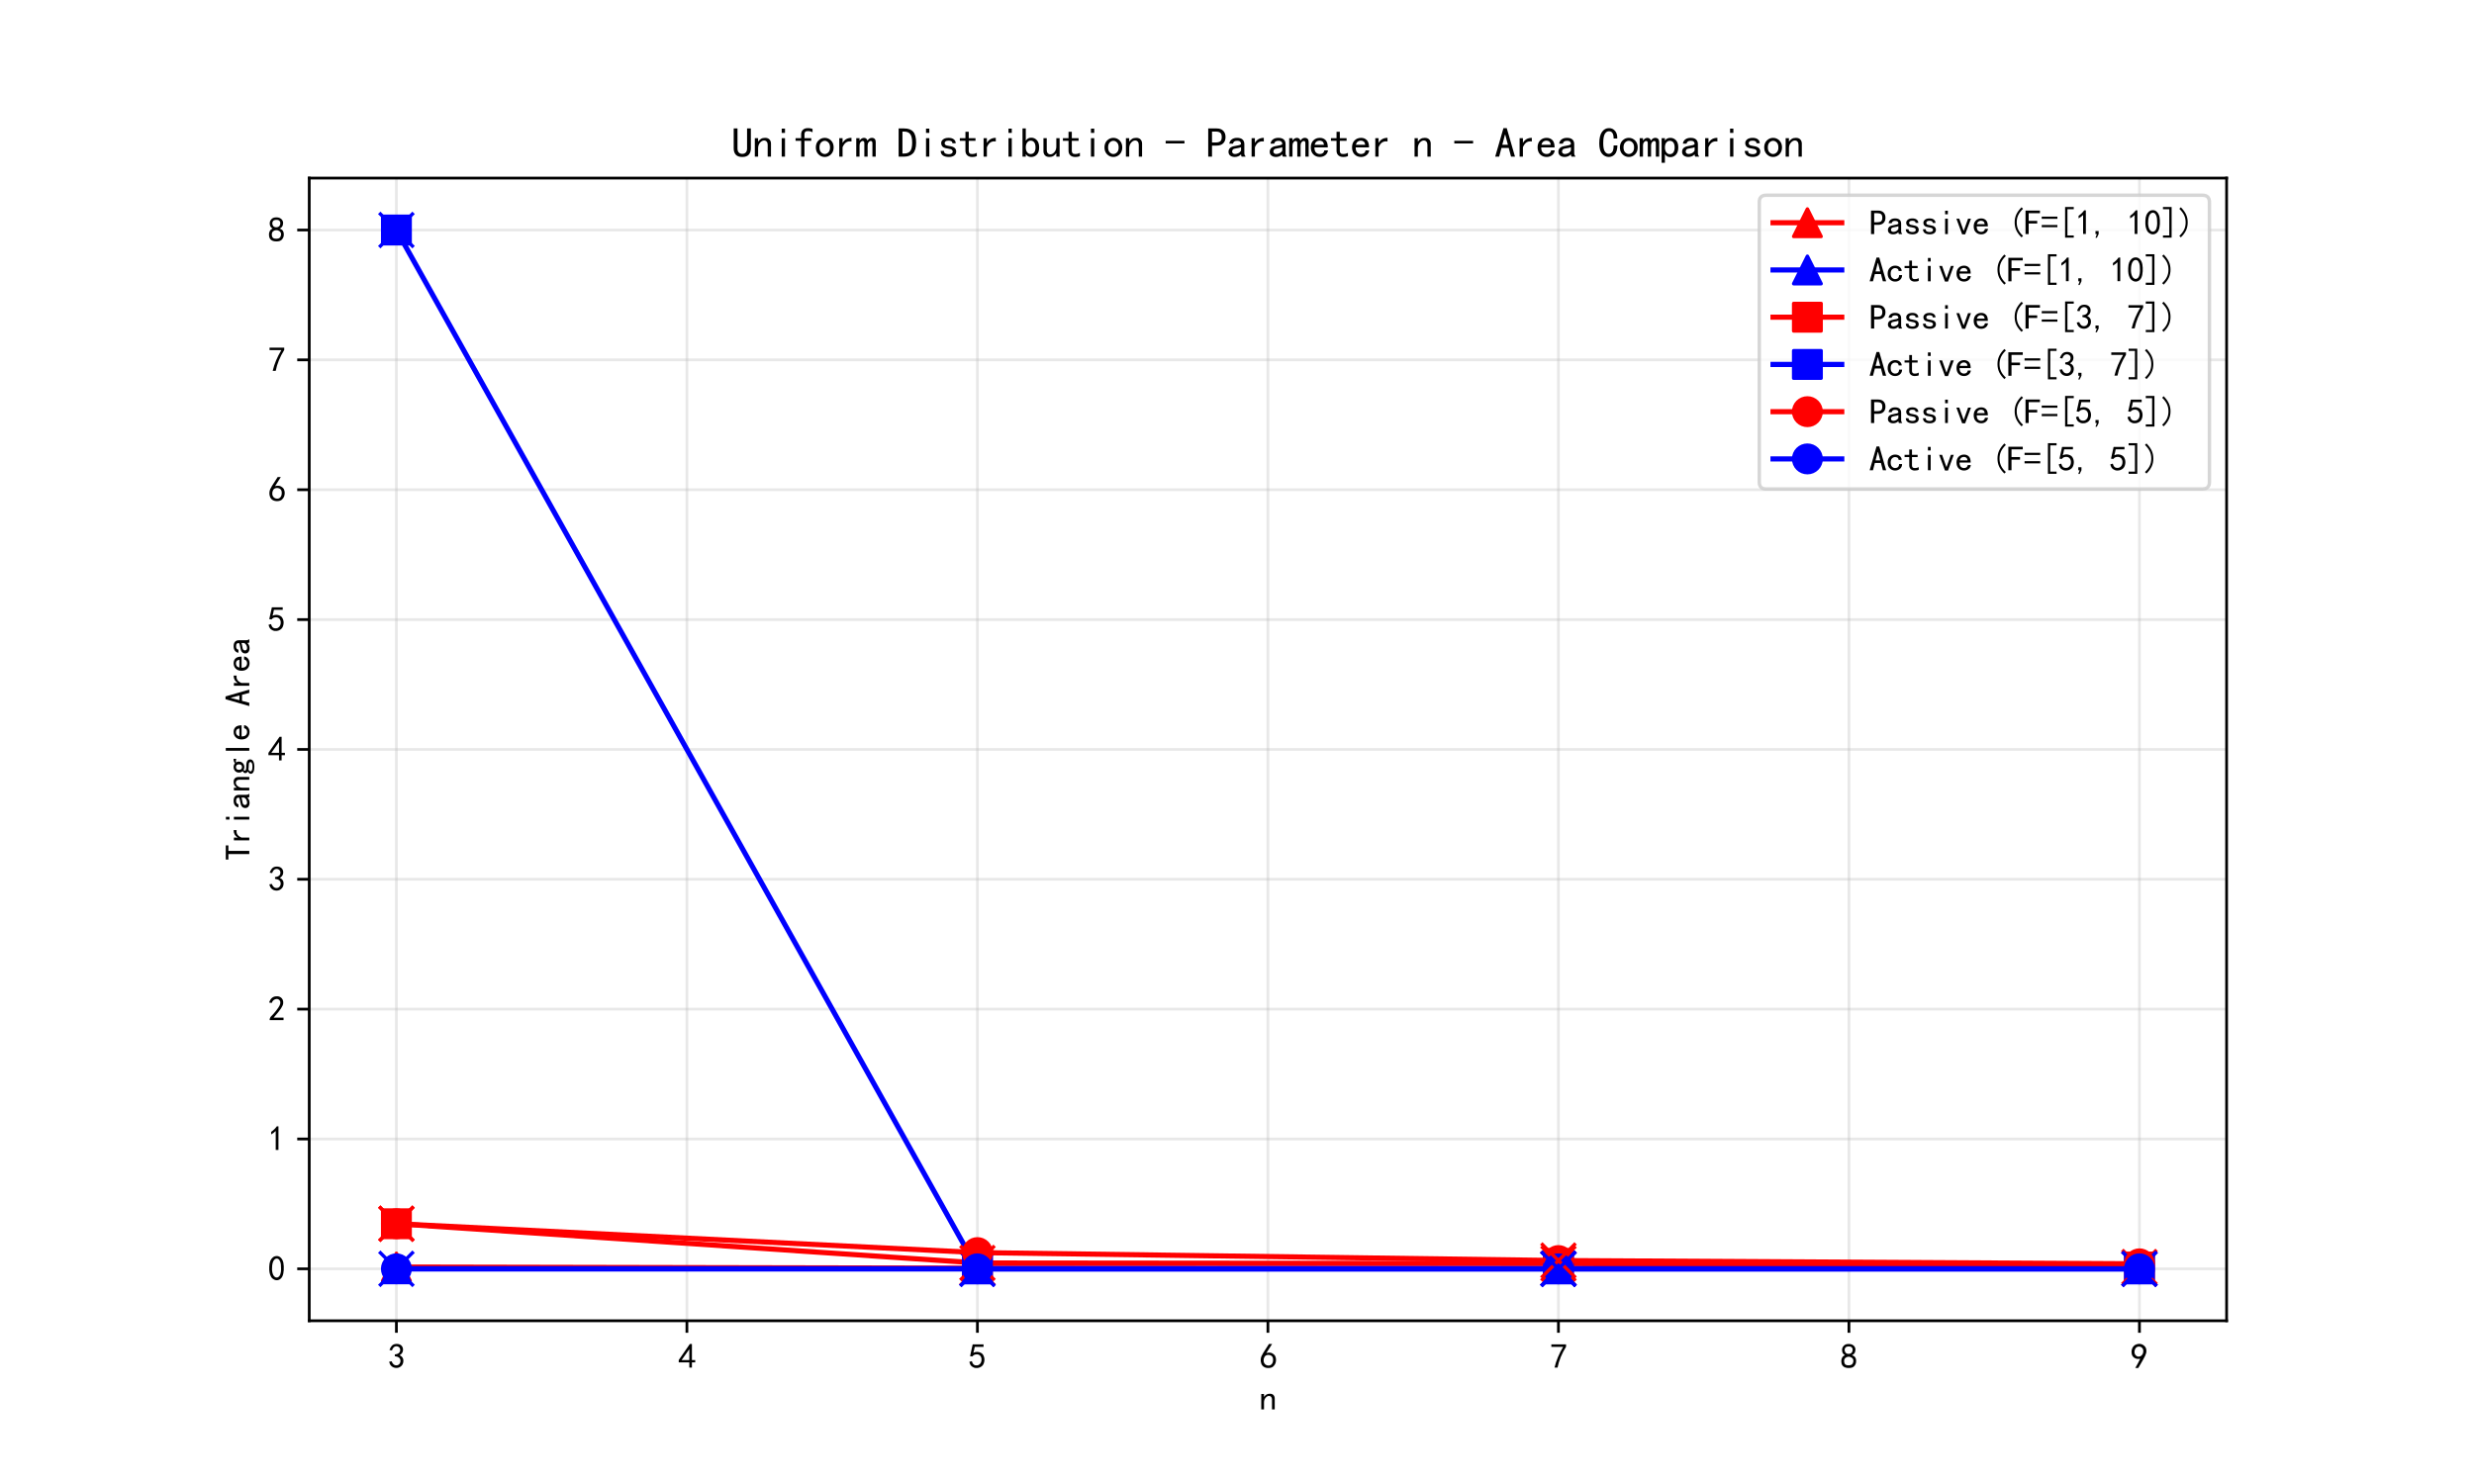 <?xml version="1.0" encoding="utf-8" standalone="no"?>
<!DOCTYPE svg PUBLIC "-//W3C//DTD SVG 1.1//EN"
  "http://www.w3.org/Graphics/SVG/1.1/DTD/svg11.dtd">
<svg xmlns:xlink="http://www.w3.org/1999/xlink" width="720pt" height="432pt" viewBox="0 0 720 432" xmlns="http://www.w3.org/2000/svg" version="1.1">
 <defs>
  <style type="text/css">*{stroke-linejoin: round; stroke-linecap: butt}</style>
 </defs>
 <g id="figure_1">
  <g id="patch_1">
   <path d="M 0 432 
L 720 432 
L 720 0 
L 0 0 
z
" style="fill: #ffffff"/>
  </g>
  <g id="axes_1">
   <g id="patch_2">
    <path d="M 90 384.48 
L 648 384.48 
L 648 51.84 
L 90 51.84 
z
" style="fill: #ffffff"/>
   </g>
   <g id="matplotlib.axis_1">
    <g id="xtick_1">
     <g id="line2d_1">
      <path d="M 115.364 384.48 
L 115.364 51.84 
" clip-path="url(#p0b068ce1eb)" style="fill: none; stroke: #b0b0b0; stroke-opacity: 0.3; stroke-width: 0.8; stroke-linecap: square"/>
     </g>
     <g id="line2d_2">
      <defs>
       <path id="m13463cf047" d="M 0 0 
L 0 3.5 
" style="stroke: #000000; stroke-width: 0.8"/>
      </defs>
      <g>
       <use xlink:href="#m13463cf047" x="115.364" y="384.48" style="stroke: #000000; stroke-width: 0.8"/>
      </g>
     </g>
     <g id="text_1">
      <!-- 3 -->
      <g transform="translate(112.864 398.355) scale(0.1 -0.1)">
       <defs>
        <path id="SimHei-33" d="M 250 1225 
L 700 1300 
Q 800 975 1025 762 
Q 1250 550 1587 562 
Q 1925 575 2125 837 
Q 2325 1100 2300 1437 
Q 2275 1775 2037 1962 
Q 1800 2150 1275 2225 
L 1275 2550 
Q 1800 2600 2037 2825 
Q 2275 3050 2250 3412 
Q 2225 3775 1925 3937 
Q 1625 4100 1287 3975 
Q 950 3850 750 3275 
L 300 3350 
Q 450 3800 712 4100 
Q 975 4400 1425 4450 
Q 1875 4500 2212 4337 
Q 2550 4175 2687 3837 
Q 2825 3500 2725 3100 
Q 2625 2700 2150 2400 
Q 2500 2250 2687 1950 
Q 2875 1650 2812 1162 
Q 2750 675 2375 375 
Q 2000 75 1525 87 
Q 1050 100 700 387 
Q 350 675 250 1225 
z
" transform="scale(0.016)"/>
       </defs>
       <use xlink:href="#SimHei-33"/>
      </g>
     </g>
    </g>
    <g id="xtick_2">
     <g id="line2d_3">
      <path d="M 199.909 384.48 
L 199.909 51.84 
" clip-path="url(#p0b068ce1eb)" style="fill: none; stroke: #b0b0b0; stroke-opacity: 0.3; stroke-width: 0.8; stroke-linecap: square"/>
     </g>
     <g id="line2d_4">
      <g>
       <use xlink:href="#m13463cf047" x="199.909" y="384.48" style="stroke: #000000; stroke-width: 0.8"/>
      </g>
     </g>
     <g id="text_2">
      <!-- 4 -->
      <g transform="translate(197.409 398.355) scale(0.1 -0.1)">
       <defs>
        <path id="SimHei-34" d="M 2000 1100 
L 75 1100 
L 75 1525 
L 2100 4450 
L 2475 4450 
L 2475 1525 
L 3075 1525 
L 3075 1100 
L 2475 1100 
L 2475 150 
L 2000 150 
L 2000 1100 
z
M 2000 1525 
L 2000 3500 
L 600 1525 
L 2000 1525 
z
" transform="scale(0.016)"/>
       </defs>
       <use xlink:href="#SimHei-34"/>
      </g>
     </g>
    </g>
    <g id="xtick_3">
     <g id="line2d_5">
      <path d="M 284.455 384.48 
L 284.455 51.84 
" clip-path="url(#p0b068ce1eb)" style="fill: none; stroke: #b0b0b0; stroke-opacity: 0.3; stroke-width: 0.8; stroke-linecap: square"/>
     </g>
     <g id="line2d_6">
      <g>
       <use xlink:href="#m13463cf047" x="284.455" y="384.48" style="stroke: #000000; stroke-width: 0.8"/>
      </g>
     </g>
     <g id="text_3">
      <!-- 5 -->
      <g transform="translate(281.955 398.355) scale(0.1 -0.1)">
       <defs>
        <path id="SimHei-35" d="M 550 1325 
Q 725 650 1150 575 
Q 1575 500 1837 662 
Q 2100 825 2212 1087 
Q 2325 1350 2312 1675 
Q 2300 2000 2137 2225 
Q 1975 2450 1725 2525 
Q 1475 2600 1162 2525 
Q 850 2450 650 2175 
L 225 2225 
Q 275 2375 700 4375 
L 2675 4375 
L 2675 3925 
L 1075 3925 
Q 950 3250 825 2850 
Q 1200 3025 1525 3012 
Q 1850 3000 2150 2862 
Q 2450 2725 2587 2487 
Q 2725 2250 2787 2012 
Q 2850 1775 2837 1500 
Q 2825 1225 2725 937 
Q 2625 650 2425 462 
Q 2225 275 1937 162 
Q 1650 50 1275 75 
Q 900 100 562 350 
Q 225 600 100 1200 
L 550 1325 
z
" transform="scale(0.016)"/>
       </defs>
       <use xlink:href="#SimHei-35"/>
      </g>
     </g>
    </g>
    <g id="xtick_4">
     <g id="line2d_7">
      <path d="M 369 384.48 
L 369 51.84 
" clip-path="url(#p0b068ce1eb)" style="fill: none; stroke: #b0b0b0; stroke-opacity: 0.3; stroke-width: 0.8; stroke-linecap: square"/>
     </g>
     <g id="line2d_8">
      <g>
       <use xlink:href="#m13463cf047" x="369" y="384.48" style="stroke: #000000; stroke-width: 0.8"/>
      </g>
     </g>
     <g id="text_4">
      <!-- 6 -->
      <g transform="translate(366.5 398.355) scale(0.1 -0.1)">
       <defs>
        <path id="SimHei-36" d="M 250 1612 
Q 275 1975 387 2225 
Q 500 2475 725 2850 
L 1750 4450 
L 2325 4450 
L 1275 2800 
Q 1950 2975 2350 2750 
Q 2750 2525 2887 2237 
Q 3025 1950 3037 1612 
Q 3050 1275 2937 950 
Q 2825 625 2537 362 
Q 2250 100 1737 75 
Q 1225 50 862 262 
Q 500 475 362 862 
Q 225 1250 250 1612 
z
M 1025 787 
Q 1250 550 1625 525 
Q 2000 500 2250 775 
Q 2500 1050 2500 1575 
Q 2500 2100 2187 2300 
Q 1875 2500 1487 2450 
Q 1100 2400 925 2075 
Q 750 1750 775 1387 
Q 800 1025 1025 787 
z
" transform="scale(0.016)"/>
       </defs>
       <use xlink:href="#SimHei-36"/>
      </g>
     </g>
    </g>
    <g id="xtick_5">
     <g id="line2d_9">
      <path d="M 453.545 384.48 
L 453.545 51.84 
" clip-path="url(#p0b068ce1eb)" style="fill: none; stroke: #b0b0b0; stroke-opacity: 0.3; stroke-width: 0.8; stroke-linecap: square"/>
     </g>
     <g id="line2d_10">
      <g>
       <use xlink:href="#m13463cf047" x="453.545" y="384.48" style="stroke: #000000; stroke-width: 0.8"/>
      </g>
     </g>
     <g id="text_5">
      <!-- 7 -->
      <g transform="translate(451.045 398.355) scale(0.1 -0.1)">
       <defs>
        <path id="SimHei-37" d="M 850 150 
Q 1300 2050 2425 3925 
L 275 3925 
L 275 4375 
L 2950 4375 
L 2950 3950 
Q 1775 2050 1400 150 
L 850 150 
z
" transform="scale(0.016)"/>
       </defs>
       <use xlink:href="#SimHei-37"/>
      </g>
     </g>
    </g>
    <g id="xtick_6">
     <g id="line2d_11">
      <path d="M 538.091 384.48 
L 538.091 51.84 
" clip-path="url(#p0b068ce1eb)" style="fill: none; stroke: #b0b0b0; stroke-opacity: 0.3; stroke-width: 0.8; stroke-linecap: square"/>
     </g>
     <g id="line2d_12">
      <g>
       <use xlink:href="#m13463cf047" x="538.091" y="384.48" style="stroke: #000000; stroke-width: 0.8"/>
      </g>
     </g>
     <g id="text_6">
      <!-- 8 -->
      <g transform="translate(535.591 398.355) scale(0.1 -0.1)">
       <defs>
        <path id="SimHei-38" d="M 175 1375 
Q 175 1675 325 1962 
Q 475 2250 825 2425 
Q 525 2600 425 2812 
Q 325 3025 312 3300 
Q 300 3575 387 3775 
Q 475 3975 650 4150 
Q 825 4325 1037 4387 
Q 1250 4450 1500 4450 
Q 1750 4450 1950 4400 
Q 2150 4350 2375 4187 
Q 2600 4025 2700 3725 
Q 2800 3425 2687 3025 
Q 2575 2625 2100 2400 
Q 2525 2275 2700 2012 
Q 2875 1750 2875 1375 
Q 2875 1000 2762 775 
Q 2650 550 2512 400 
Q 2375 250 2137 162 
Q 1900 75 1537 75 
Q 1175 75 912 162 
Q 650 250 475 425 
Q 300 600 237 837 
Q 175 1075 175 1375 
z
M 687 1400 
Q 675 1100 787 875 
Q 900 650 1200 587 
Q 1500 525 1825 600 
Q 2150 675 2275 950 
Q 2400 1225 2362 1500 
Q 2325 1775 2050 1962 
Q 1775 2150 1450 2125 
Q 1125 2100 912 1900 
Q 700 1700 687 1400 
z
M 775 3350 
Q 775 3100 950 2875 
Q 1125 2650 1500 2650 
Q 1875 2650 2062 2875 
Q 2250 3100 2237 3412 
Q 2225 3725 2012 3875 
Q 1800 4025 1437 4000 
Q 1075 3975 925 3787 
Q 775 3600 775 3350 
z
" transform="scale(0.016)"/>
       </defs>
       <use xlink:href="#SimHei-38"/>
      </g>
     </g>
    </g>
    <g id="xtick_7">
     <g id="line2d_13">
      <path d="M 622.636 384.48 
L 622.636 51.84 
" clip-path="url(#p0b068ce1eb)" style="fill: none; stroke: #b0b0b0; stroke-opacity: 0.3; stroke-width: 0.8; stroke-linecap: square"/>
     </g>
     <g id="line2d_14">
      <g>
       <use xlink:href="#m13463cf047" x="622.636" y="384.48" style="stroke: #000000; stroke-width: 0.8"/>
      </g>
     </g>
     <g id="text_7">
      <!-- 9 -->
      <g transform="translate(620.136 398.355) scale(0.1 -0.1)">
       <defs>
        <path id="SimHei-39" d="M 800 75 
Q 1350 1000 1700 1750 
Q 1075 1650 662 1912 
Q 250 2175 162 2625 
Q 75 3075 175 3437 
Q 275 3800 487 4037 
Q 700 4275 1000 4375 
Q 1300 4475 1537 4475 
Q 1775 4475 2025 4375 
Q 2275 4275 2475 4075 
Q 2675 3875 2750 3662 
Q 2825 3450 2825 3112 
Q 2825 2775 2575 2250 
Q 2325 1725 1350 75 
L 800 75 
z
M 662 2875 
Q 700 2550 937 2337 
Q 1175 2125 1450 2150 
Q 1725 2175 1887 2300 
Q 2050 2425 2200 2725 
Q 2300 3100 2250 3362 
Q 2200 3625 1987 3800 
Q 1775 3975 1525 3975 
Q 1375 4000 1137 3900 
Q 900 3800 762 3500 
Q 625 3200 662 2875 
z
" transform="scale(0.016)"/>
       </defs>
       <use xlink:href="#SimHei-39"/>
      </g>
     </g>
    </g>
    <g id="text_8">
     <!-- n -->
     <g transform="translate(366.5 410.48) scale(0.1 -0.1)">
      <defs>
       <path id="SimHei-6e" d="M 2800 125 
L 2300 125 
L 2300 1925 
Q 2300 2225 2150 2400 
Q 2000 2575 1750 2575 
Q 1425 2575 1137 2237 
Q 850 1900 850 1400 
L 850 125 
L 350 125 
L 350 2925 
L 850 2925 
L 850 2400 
Q 1050 2675 1287 2825 
Q 1525 2975 1900 2975 
Q 2350 2975 2575 2725 
Q 2800 2475 2800 2100 
L 2800 125 
z
" transform="scale(0.016)"/>
      </defs>
      <use xlink:href="#SimHei-6e"/>
     </g>
    </g>
   </g>
   <g id="matplotlib.axis_2">
    <g id="ytick_1">
     <g id="line2d_15">
      <path d="M 90 369.362 
L 648 369.362 
" clip-path="url(#p0b068ce1eb)" style="fill: none; stroke: #b0b0b0; stroke-opacity: 0.3; stroke-width: 0.8; stroke-linecap: square"/>
     </g>
     <g id="line2d_16">
      <defs>
       <path id="ma454a16717" d="M 0 0 
L -3.5 0 
" style="stroke: #000000; stroke-width: 0.8"/>
      </defs>
      <g>
       <use xlink:href="#ma454a16717" x="90" y="369.362" style="stroke: #000000; stroke-width: 0.8"/>
      </g>
     </g>
     <g id="text_9">
      <!-- 0 -->
      <g transform="translate(78 372.799) scale(0.1 -0.1)">
       <defs>
        <path id="SimHei-30" d="M 225 2537 
Q 250 3200 412 3587 
Q 575 3975 875 4225 
Q 1175 4475 1612 4475 
Q 2050 4475 2375 4112 
Q 2700 3750 2800 3200 
Q 2900 2650 2862 1937 
Q 2825 1225 2612 775 
Q 2400 325 1975 150 
Q 1550 -25 1125 187 
Q 700 400 525 750 
Q 350 1100 275 1487 
Q 200 1875 225 2537 
z
M 750 2687 
Q 675 2000 800 1462 
Q 925 925 1212 700 
Q 1500 475 1800 612 
Q 2100 750 2237 1162 
Q 2375 1575 2375 2062 
Q 2375 2550 2337 2950 
Q 2300 3350 2112 3675 
Q 1925 4000 1612 4012 
Q 1300 4025 1062 3700 
Q 825 3375 750 2687 
z
" transform="scale(0.016)"/>
       </defs>
       <use xlink:href="#SimHei-30"/>
      </g>
     </g>
    </g>
    <g id="ytick_2">
     <g id="line2d_17">
      <path d="M 90 331.562 
L 648 331.562 
" clip-path="url(#p0b068ce1eb)" style="fill: none; stroke: #b0b0b0; stroke-opacity: 0.3; stroke-width: 0.8; stroke-linecap: square"/>
     </g>
     <g id="line2d_18">
      <g>
       <use xlink:href="#ma454a16717" x="90" y="331.562" style="stroke: #000000; stroke-width: 0.8"/>
      </g>
     </g>
     <g id="text_10">
      <!-- 1 -->
      <g transform="translate(78 334.999) scale(0.1 -0.1)">
       <defs>
        <path id="SimHei-31" d="M 1400 3600 
Q 1075 3275 575 2975 
L 575 3450 
Q 1200 3875 1600 4450 
L 1900 4450 
L 1900 150 
L 1400 150 
L 1400 3600 
z
" transform="scale(0.016)"/>
       </defs>
       <use xlink:href="#SimHei-31"/>
      </g>
     </g>
    </g>
    <g id="ytick_3">
     <g id="line2d_19">
      <path d="M 90 293.761 
L 648 293.761 
" clip-path="url(#p0b068ce1eb)" style="fill: none; stroke: #b0b0b0; stroke-opacity: 0.3; stroke-width: 0.8; stroke-linecap: square"/>
     </g>
     <g id="line2d_20">
      <g>
       <use xlink:href="#ma454a16717" x="90" y="293.761" style="stroke: #000000; stroke-width: 0.8"/>
      </g>
     </g>
     <g id="text_11">
      <!-- 2 -->
      <g transform="translate(78 297.199) scale(0.1 -0.1)">
       <defs>
        <path id="SimHei-32" d="M 300 250 
Q 325 625 650 925 
Q 975 1225 1475 1862 
Q 1975 2500 2125 2850 
Q 2275 3200 2237 3450 
Q 2200 3700 2000 3862 
Q 1800 4025 1537 4000 
Q 1275 3975 1037 3800 
Q 800 3625 675 3275 
L 200 3350 
Q 400 3925 712 4187 
Q 1025 4450 1450 4475 
Q 1700 4500 1900 4462 
Q 2100 4425 2312 4287 
Q 2525 4150 2662 3875 
Q 2800 3600 2762 3212 
Q 2725 2825 2375 2287 
Q 2025 1750 1025 600 
L 2825 600 
L 2825 150 
L 300 150 
L 300 250 
z
" transform="scale(0.016)"/>
       </defs>
       <use xlink:href="#SimHei-32"/>
      </g>
     </g>
    </g>
    <g id="ytick_4">
     <g id="line2d_21">
      <path d="M 90 255.961 
L 648 255.961 
" clip-path="url(#p0b068ce1eb)" style="fill: none; stroke: #b0b0b0; stroke-opacity: 0.3; stroke-width: 0.8; stroke-linecap: square"/>
     </g>
     <g id="line2d_22">
      <g>
       <use xlink:href="#ma454a16717" x="90" y="255.961" style="stroke: #000000; stroke-width: 0.8"/>
      </g>
     </g>
     <g id="text_12">
      <!-- 3 -->
      <g transform="translate(78 259.399) scale(0.1 -0.1)">
       <use xlink:href="#SimHei-33"/>
      </g>
     </g>
    </g>
    <g id="ytick_5">
     <g id="line2d_23">
      <path d="M 90 218.161 
L 648 218.161 
" clip-path="url(#p0b068ce1eb)" style="fill: none; stroke: #b0b0b0; stroke-opacity: 0.3; stroke-width: 0.8; stroke-linecap: square"/>
     </g>
     <g id="line2d_24">
      <g>
       <use xlink:href="#ma454a16717" x="90" y="218.161" style="stroke: #000000; stroke-width: 0.8"/>
      </g>
     </g>
     <g id="text_13">
      <!-- 4 -->
      <g transform="translate(78 221.598) scale(0.1 -0.1)">
       <use xlink:href="#SimHei-34"/>
      </g>
     </g>
    </g>
    <g id="ytick_6">
     <g id="line2d_25">
      <path d="M 90 180.361 
L 648 180.361 
" clip-path="url(#p0b068ce1eb)" style="fill: none; stroke: #b0b0b0; stroke-opacity: 0.3; stroke-width: 0.8; stroke-linecap: square"/>
     </g>
     <g id="line2d_26">
      <g>
       <use xlink:href="#ma454a16717" x="90" y="180.361" style="stroke: #000000; stroke-width: 0.8"/>
      </g>
     </g>
     <g id="text_14">
      <!-- 5 -->
      <g transform="translate(78 183.798) scale(0.1 -0.1)">
       <use xlink:href="#SimHei-35"/>
      </g>
     </g>
    </g>
    <g id="ytick_7">
     <g id="line2d_27">
      <path d="M 90 142.56 
L 648 142.56 
" clip-path="url(#p0b068ce1eb)" style="fill: none; stroke: #b0b0b0; stroke-opacity: 0.3; stroke-width: 0.8; stroke-linecap: square"/>
     </g>
     <g id="line2d_28">
      <g>
       <use xlink:href="#ma454a16717" x="90" y="142.56" style="stroke: #000000; stroke-width: 0.8"/>
      </g>
     </g>
     <g id="text_15">
      <!-- 6 -->
      <g transform="translate(78 145.998) scale(0.1 -0.1)">
       <use xlink:href="#SimHei-36"/>
      </g>
     </g>
    </g>
    <g id="ytick_8">
     <g id="line2d_29">
      <path d="M 90 104.76 
L 648 104.76 
" clip-path="url(#p0b068ce1eb)" style="fill: none; stroke: #b0b0b0; stroke-opacity: 0.3; stroke-width: 0.8; stroke-linecap: square"/>
     </g>
     <g id="line2d_30">
      <g>
       <use xlink:href="#ma454a16717" x="90" y="104.76" style="stroke: #000000; stroke-width: 0.8"/>
      </g>
     </g>
     <g id="text_16">
      <!-- 7 -->
      <g transform="translate(78 108.198) scale(0.1 -0.1)">
       <use xlink:href="#SimHei-37"/>
      </g>
     </g>
    </g>
    <g id="ytick_9">
     <g id="line2d_31">
      <path d="M 90 66.96 
L 648 66.96 
" clip-path="url(#p0b068ce1eb)" style="fill: none; stroke: #b0b0b0; stroke-opacity: 0.3; stroke-width: 0.8; stroke-linecap: square"/>
     </g>
     <g id="line2d_32">
      <g>
       <use xlink:href="#ma454a16717" x="90" y="66.96" style="stroke: #000000; stroke-width: 0.8"/>
      </g>
     </g>
     <g id="text_17">
      <!-- 8 -->
      <g transform="translate(78 70.397) scale(0.1 -0.1)">
       <use xlink:href="#SimHei-38"/>
      </g>
     </g>
    </g>
    <g id="text_18">
     <!-- Triangle Area -->
     <g transform="translate(72.75 250.66) rotate(-90) scale(0.1 -0.1)">
      <defs>
       <path id="SimHei-54" d="M 2850 3925 
L 1850 3925 
L 1850 125 
L 1275 125 
L 1275 3925 
L 275 3925 
L 275 4400 
L 2850 4400 
L 2850 3925 
z
" transform="scale(0.016)"/>
       <path id="SimHei-72" d="M 2500 2425 
Q 2025 2500 1700 2287 
Q 1375 2075 1150 1550 
L 1150 125 
L 650 125 
L 650 2925 
L 1150 2925 
L 1150 2200 
Q 1375 2600 1712 2787 
Q 2050 2975 2500 2975 
L 2500 2425 
z
" transform="scale(0.016)"/>
       <path id="SimHei-69" d="M 1800 3725 
L 1300 3725 
L 1300 4375 
L 1800 4375 
L 1800 3725 
z
M 1800 125 
L 1300 125 
L 1300 2925 
L 1800 2925 
L 1800 125 
z
" transform="scale(0.016)"/>
       <path id="SimHei-61" d="M 2875 125 
L 2275 125 
Q 2225 175 2200 262 
Q 2175 350 2175 475 
Q 2000 275 1750 175 
Q 1500 75 1225 75 
Q 825 75 550 275 
Q 275 475 275 850 
Q 275 1225 525 1450 
Q 775 1675 1300 1750 
Q 1650 1800 1912 1875 
Q 2175 1950 2175 2075 
Q 2175 2225 2062 2375 
Q 1950 2525 1575 2525 
Q 1275 2525 1137 2412 
Q 1000 2300 950 2100 
L 400 2100 
Q 450 2500 762 2737 
Q 1075 2975 1575 2975 
Q 2125 2975 2400 2725 
Q 2675 2475 2675 2025 
L 2675 650 
Q 2675 500 2725 375 
Q 2775 250 2875 125 
z
M 2175 1050 
L 2175 1550 
Q 2025 1500 1887 1462 
Q 1750 1425 1425 1375 
Q 1050 1325 937 1200 
Q 825 1075 825 900 
Q 825 750 937 637 
Q 1050 525 1275 525 
Q 1500 525 1762 650 
Q 2025 775 2175 1050 
z
" transform="scale(0.016)"/>
       <path id="SimHei-67" d="M 2975 2500 
Q 2800 2550 2637 2562 
Q 2475 2575 2300 2525 
Q 2375 2450 2425 2337 
Q 2475 2225 2475 2000 
Q 2475 1575 2187 1300 
Q 1900 1025 1475 1025 
Q 1375 1025 1212 1062 
Q 1050 1100 950 1150 
Q 875 1100 850 1050 
Q 825 1000 825 925 
Q 825 800 1000 737 
Q 1175 675 1625 675 
Q 2350 675 2612 475 
Q 2875 275 2875 -25 
Q 2875 -425 2487 -612 
Q 2100 -800 1575 -800 
Q 900 -800 575 -625 
Q 250 -450 250 -150 
Q 250 0 375 150 
Q 500 300 700 400 
Q 550 475 462 587 
Q 375 700 375 875 
Q 375 1025 487 1137 
Q 600 1250 750 1325 
Q 625 1450 550 1625 
Q 475 1800 475 2000 
Q 475 2425 762 2700 
Q 1050 2975 1475 2975 
Q 1700 2975 1862 2912 
Q 2025 2850 2150 2725 
Q 2350 2875 2550 2937 
Q 2750 3000 2975 2975 
L 2975 2500 
z
M 1975 2000 
Q 1975 2250 1850 2400 
Q 1725 2550 1475 2550 
Q 1225 2550 1100 2400 
Q 975 2250 975 2000 
Q 975 1750 1100 1600 
Q 1225 1450 1475 1450 
Q 1725 1450 1850 1600 
Q 1975 1750 1975 2000 
z
M 2400 -75 
Q 2400 25 2287 125 
Q 2175 225 1725 225 
Q 1625 225 1450 237 
Q 1275 250 1050 275 
Q 850 200 775 100 
Q 700 0 700 -100 
Q 700 -250 900 -350 
Q 1100 -450 1600 -450 
Q 2025 -450 2212 -337 
Q 2400 -225 2400 -75 
z
" transform="scale(0.016)"/>
       <path id="SimHei-6c" d="M 1825 125 
L 1325 125 
L 1325 4400 
L 1825 4400 
L 1825 125 
z
" transform="scale(0.016)"/>
       <path id="SimHei-65" d="M 2850 1075 
Q 2800 625 2450 350 
Q 2100 75 1625 75 
Q 1025 75 637 462 
Q 250 850 250 1525 
Q 250 2200 637 2587 
Q 1025 2975 1625 2975 
Q 2150 2975 2487 2637 
Q 2825 2300 2825 1525 
L 800 1525 
Q 800 975 1037 750 
Q 1275 525 1625 525 
Q 1900 525 2075 662 
Q 2250 800 2300 1075 
L 2850 1075 
z
M 2250 1925 
Q 2200 2275 2025 2412 
Q 1850 2550 1575 2550 
Q 1325 2550 1125 2412 
Q 925 2275 825 1925 
L 2250 1925 
z
" transform="scale(0.016)"/>
       <path id="SimHei-20" transform="scale(0.016)"/>
       <path id="SimHei-41" d="M 3075 125 
L 2475 125 
L 2125 1450 
L 1025 1450 
L 675 125 
L 75 125 
L 1325 4450 
L 1825 4450 
L 3075 125 
z
M 2000 1925 
L 1600 3450 
L 1550 3450 
L 1150 1925 
L 2000 1925 
z
" transform="scale(0.016)"/>
      </defs>
      <use xlink:href="#SimHei-54"/>
      <use xlink:href="#SimHei-72" x="50"/>
      <use xlink:href="#SimHei-69" x="100"/>
      <use xlink:href="#SimHei-61" x="150"/>
      <use xlink:href="#SimHei-6e" x="200"/>
      <use xlink:href="#SimHei-67" x="250"/>
      <use xlink:href="#SimHei-6c" x="300"/>
      <use xlink:href="#SimHei-65" x="350"/>
      <use xlink:href="#SimHei-20" x="400"/>
      <use xlink:href="#SimHei-41" x="450"/>
      <use xlink:href="#SimHei-72" x="500"/>
      <use xlink:href="#SimHei-65" x="550"/>
      <use xlink:href="#SimHei-61" x="600"/>
     </g>
    </g>
   </g>
   <g id="line2d_33">
    <path d="M 115.364 368.837 
L 284.455 369.173 
L 453.545 369.265 
L 622.636 369.304 
" clip-path="url(#p0b068ce1eb)" style="fill: none; stroke: #ff0000; stroke-width: 1.5; stroke-linecap: square"/>
    <defs>
     <path id="m827fc5c811" d="M 0 -4 
L -4 4 
L 4 4 
z
" style="stroke: #ff0000; stroke-linejoin: miter"/>
    </defs>
    <g clip-path="url(#p0b068ce1eb)">
     <use xlink:href="#m827fc5c811" x="115.364" y="368.837" style="fill: #ff0000; stroke: #ff0000; stroke-linejoin: miter"/>
     <use xlink:href="#m827fc5c811" x="284.455" y="369.173" style="fill: #ff0000; stroke: #ff0000; stroke-linejoin: miter"/>
     <use xlink:href="#m827fc5c811" x="453.545" y="369.265" style="fill: #ff0000; stroke: #ff0000; stroke-linejoin: miter"/>
     <use xlink:href="#m827fc5c811" x="622.636" y="369.304" style="fill: #ff0000; stroke: #ff0000; stroke-linejoin: miter"/>
    </g>
   </g>
   <g id="line2d_34">
    <path d="M 115.364 369.36 
L 284.455 369.36 
L 453.545 369.36 
L 622.636 369.36 
" clip-path="url(#p0b068ce1eb)" style="fill: none; stroke: #0000ff; stroke-width: 1.5; stroke-linecap: square"/>
    <defs>
     <path id="mbfca9e2784" d="M 0 -4 
L -4 4 
L 4 4 
z
" style="stroke: #0000ff; stroke-linejoin: miter"/>
    </defs>
    <g clip-path="url(#p0b068ce1eb)">
     <use xlink:href="#mbfca9e2784" x="115.364" y="369.36" style="fill: #0000ff; stroke: #0000ff; stroke-linejoin: miter"/>
     <use xlink:href="#mbfca9e2784" x="284.455" y="369.36" style="fill: #0000ff; stroke: #0000ff; stroke-linejoin: miter"/>
     <use xlink:href="#mbfca9e2784" x="453.545" y="369.36" style="fill: #0000ff; stroke: #0000ff; stroke-linejoin: miter"/>
     <use xlink:href="#mbfca9e2784" x="622.636" y="369.36" style="fill: #0000ff; stroke: #0000ff; stroke-linejoin: miter"/>
    </g>
   </g>
   <g id="line2d_35">
    <defs>
     <path id="m40e2cd5b53" d="M -5 5 
L 5 -5 
M -5 -5 
L 5 5 
" style="stroke: #ff0000"/>
    </defs>
    <g clip-path="url(#p0b068ce1eb)">
     <use xlink:href="#m40e2cd5b53" x="284.455" y="369.173" style="fill: #ff0000; stroke: #ff0000"/>
    </g>
   </g>
   <g id="line2d_36">
    <defs>
     <path id="m0ec6ae8d43" d="M -5 5 
L 5 -5 
M -5 -5 
L 5 5 
" style="stroke: #0000ff"/>
    </defs>
    <g clip-path="url(#p0b068ce1eb)">
     <use xlink:href="#m0ec6ae8d43" x="284.455" y="369.36" style="fill: #0000ff; stroke: #0000ff"/>
    </g>
   </g>
   <g id="line2d_37">
    <g clip-path="url(#p0b068ce1eb)">
     <use xlink:href="#m40e2cd5b53" x="453.545" y="369.265" style="fill: #ff0000; stroke: #ff0000"/>
    </g>
   </g>
   <g id="line2d_38">
    <g clip-path="url(#p0b068ce1eb)">
     <use xlink:href="#m0ec6ae8d43" x="453.545" y="369.36" style="fill: #0000ff; stroke: #0000ff"/>
    </g>
   </g>
   <g id="line2d_39">
    <g clip-path="url(#p0b068ce1eb)">
     <use xlink:href="#m40e2cd5b53" x="622.636" y="369.304" style="fill: #ff0000; stroke: #ff0000"/>
    </g>
   </g>
   <g id="line2d_40">
    <g clip-path="url(#p0b068ce1eb)">
     <use xlink:href="#m0ec6ae8d43" x="622.636" y="369.36" style="fill: #0000ff; stroke: #0000ff"/>
    </g>
   </g>
   <g id="line2d_41">
    <path d="M 115.364 356.237 
L 284.455 367.661 
L 453.545 367.819 
L 622.636 368.837 
" clip-path="url(#p0b068ce1eb)" style="fill: none; stroke: #ff0000; stroke-width: 1.5; stroke-linecap: square"/>
    <defs>
     <path id="m8312fef905" d="M -4 4 
L 4 4 
L 4 -4 
L -4 -4 
z
" style="stroke: #ff0000; stroke-linejoin: miter"/>
    </defs>
    <g clip-path="url(#p0b068ce1eb)">
     <use xlink:href="#m8312fef905" x="115.364" y="356.237" style="fill: #ff0000; stroke: #ff0000; stroke-linejoin: miter"/>
     <use xlink:href="#m8312fef905" x="284.455" y="367.661" style="fill: #ff0000; stroke: #ff0000; stroke-linejoin: miter"/>
     <use xlink:href="#m8312fef905" x="453.545" y="367.819" style="fill: #ff0000; stroke: #ff0000; stroke-linejoin: miter"/>
     <use xlink:href="#m8312fef905" x="622.636" y="368.837" style="fill: #ff0000; stroke: #ff0000; stroke-linejoin: miter"/>
    </g>
   </g>
   <g id="line2d_42">
    <path d="M 115.364 66.96 
L 284.455 369.36 
L 453.545 369.36 
L 622.636 369.36 
" clip-path="url(#p0b068ce1eb)" style="fill: none; stroke: #0000ff; stroke-width: 1.5; stroke-linecap: square"/>
    <defs>
     <path id="mc2aa3394f5" d="M -4 4 
L 4 4 
L 4 -4 
L -4 -4 
z
" style="stroke: #0000ff; stroke-linejoin: miter"/>
    </defs>
    <g clip-path="url(#p0b068ce1eb)">
     <use xlink:href="#mc2aa3394f5" x="115.364" y="66.96" style="fill: #0000ff; stroke: #0000ff; stroke-linejoin: miter"/>
     <use xlink:href="#mc2aa3394f5" x="284.455" y="369.36" style="fill: #0000ff; stroke: #0000ff; stroke-linejoin: miter"/>
     <use xlink:href="#mc2aa3394f5" x="453.545" y="369.36" style="fill: #0000ff; stroke: #0000ff; stroke-linejoin: miter"/>
     <use xlink:href="#mc2aa3394f5" x="622.636" y="369.36" style="fill: #0000ff; stroke: #0000ff; stroke-linejoin: miter"/>
    </g>
   </g>
   <g id="line2d_43">
    <g clip-path="url(#p0b068ce1eb)">
     <use xlink:href="#m40e2cd5b53" x="115.364" y="356.237" style="fill: #ff0000; stroke: #ff0000"/>
    </g>
   </g>
   <g id="line2d_44">
    <g clip-path="url(#p0b068ce1eb)">
     <use xlink:href="#m0ec6ae8d43" x="115.364" y="66.96" style="fill: #0000ff; stroke: #0000ff"/>
    </g>
   </g>
   <g id="line2d_45">
    <g clip-path="url(#p0b068ce1eb)">
     <use xlink:href="#m40e2cd5b53" x="284.455" y="367.661" style="fill: #ff0000; stroke: #ff0000"/>
    </g>
   </g>
   <g id="line2d_46">
    <g clip-path="url(#p0b068ce1eb)">
     <use xlink:href="#m0ec6ae8d43" x="284.455" y="369.36" style="fill: #0000ff; stroke: #0000ff"/>
    </g>
   </g>
   <g id="line2d_47">
    <g clip-path="url(#p0b068ce1eb)">
     <use xlink:href="#m40e2cd5b53" x="453.545" y="367.819" style="fill: #ff0000; stroke: #ff0000"/>
    </g>
   </g>
   <g id="line2d_48">
    <g clip-path="url(#p0b068ce1eb)">
     <use xlink:href="#m0ec6ae8d43" x="453.545" y="369.36" style="fill: #0000ff; stroke: #0000ff"/>
    </g>
   </g>
   <g id="line2d_49">
    <g clip-path="url(#p0b068ce1eb)">
     <use xlink:href="#m40e2cd5b53" x="622.636" y="368.837" style="fill: #ff0000; stroke: #ff0000"/>
    </g>
   </g>
   <g id="line2d_50">
    <g clip-path="url(#p0b068ce1eb)">
     <use xlink:href="#m0ec6ae8d43" x="622.636" y="369.36" style="fill: #0000ff; stroke: #0000ff"/>
    </g>
   </g>
   <g id="line2d_51">
    <path d="M 115.364 356.237 
L 284.455 364.637 
L 453.545 366.951 
L 622.636 367.904 
" clip-path="url(#p0b068ce1eb)" style="fill: none; stroke: #ff0000; stroke-width: 1.5; stroke-linecap: square"/>
    <defs>
     <path id="m1b9484ba0a" d="M 0 4 
C 1.061 4 2.078 3.579 2.828 2.828 
C 3.579 2.078 4 1.061 4 0 
C 4 -1.061 3.579 -2.078 2.828 -2.828 
C 2.078 -3.579 1.061 -4 0 -4 
C -1.061 -4 -2.078 -3.579 -2.828 -2.828 
C -3.579 -2.078 -4 -1.061 -4 0 
C -4 1.061 -3.579 2.078 -2.828 2.828 
C -2.078 3.579 -1.061 4 0 4 
z
" style="stroke: #ff0000"/>
    </defs>
    <g clip-path="url(#p0b068ce1eb)">
     <use xlink:href="#m1b9484ba0a" x="115.364" y="356.237" style="fill: #ff0000; stroke: #ff0000"/>
     <use xlink:href="#m1b9484ba0a" x="284.455" y="364.637" style="fill: #ff0000; stroke: #ff0000"/>
     <use xlink:href="#m1b9484ba0a" x="453.545" y="366.951" style="fill: #ff0000; stroke: #ff0000"/>
     <use xlink:href="#m1b9484ba0a" x="622.636" y="367.904" style="fill: #ff0000; stroke: #ff0000"/>
    </g>
   </g>
   <g id="line2d_52">
    <path d="M 115.364 369.36 
L 284.455 369.36 
L 453.545 369.36 
L 622.636 369.36 
" clip-path="url(#p0b068ce1eb)" style="fill: none; stroke: #0000ff; stroke-width: 1.5; stroke-linecap: square"/>
    <defs>
     <path id="m88889308d1" d="M 0 4 
C 1.061 4 2.078 3.579 2.828 2.828 
C 3.579 2.078 4 1.061 4 0 
C 4 -1.061 3.579 -2.078 2.828 -2.828 
C 2.078 -3.579 1.061 -4 0 -4 
C -1.061 -4 -2.078 -3.579 -2.828 -2.828 
C -3.579 -2.078 -4 -1.061 -4 0 
C -4 1.061 -3.579 2.078 -2.828 2.828 
C -2.078 3.579 -1.061 4 0 4 
z
" style="stroke: #0000ff"/>
    </defs>
    <g clip-path="url(#p0b068ce1eb)">
     <use xlink:href="#m88889308d1" x="115.364" y="369.36" style="fill: #0000ff; stroke: #0000ff"/>
     <use xlink:href="#m88889308d1" x="284.455" y="369.36" style="fill: #0000ff; stroke: #0000ff"/>
     <use xlink:href="#m88889308d1" x="453.545" y="369.36" style="fill: #0000ff; stroke: #0000ff"/>
     <use xlink:href="#m88889308d1" x="622.636" y="369.36" style="fill: #0000ff; stroke: #0000ff"/>
    </g>
   </g>
   <g id="line2d_53">
    <g clip-path="url(#p0b068ce1eb)">
     <use xlink:href="#m40e2cd5b53" x="115.364" y="356.237" style="fill: #ff0000; stroke: #ff0000"/>
    </g>
   </g>
   <g id="line2d_54">
    <g clip-path="url(#p0b068ce1eb)">
     <use xlink:href="#m0ec6ae8d43" x="115.364" y="369.36" style="fill: #0000ff; stroke: #0000ff"/>
    </g>
   </g>
   <g id="line2d_55">
    <g clip-path="url(#p0b068ce1eb)">
     <use xlink:href="#m40e2cd5b53" x="453.545" y="366.951" style="fill: #ff0000; stroke: #ff0000"/>
    </g>
   </g>
   <g id="line2d_56">
    <g clip-path="url(#p0b068ce1eb)">
     <use xlink:href="#m0ec6ae8d43" x="453.545" y="369.36" style="fill: #0000ff; stroke: #0000ff"/>
    </g>
   </g>
   <g id="patch_3">
    <path d="M 90 384.48 
L 90 51.84 
" style="fill: none; stroke: #000000; stroke-width: 0.8; stroke-linejoin: miter; stroke-linecap: square"/>
   </g>
   <g id="patch_4">
    <path d="M 648 384.48 
L 648 51.84 
" style="fill: none; stroke: #000000; stroke-width: 0.8; stroke-linejoin: miter; stroke-linecap: square"/>
   </g>
   <g id="patch_5">
    <path d="M 90 384.48 
L 648 384.48 
" style="fill: none; stroke: #000000; stroke-width: 0.8; stroke-linejoin: miter; stroke-linecap: square"/>
   </g>
   <g id="patch_6">
    <path d="M 90 51.84 
L 648 51.84 
" style="fill: none; stroke: #000000; stroke-width: 0.8; stroke-linejoin: miter; stroke-linecap: square"/>
   </g>
   <g id="text_19">
    <!-- Uniform Distribution - Parameter n - Area Comparison -->
    <g transform="translate(213 45.84) scale(0.12 -0.12)">
     <defs>
      <path id="SimHei-55" d="M 2875 1375 
Q 2875 775 2562 425 
Q 2250 75 1575 75 
Q 900 75 587 425 
Q 275 775 275 1375 
L 275 4400 
L 850 4400 
L 850 1375 
Q 850 950 1050 750 
Q 1250 550 1575 550 
Q 1900 550 2100 750 
Q 2300 950 2300 1375 
L 2300 4400 
L 2875 4400 
L 2875 1375 
z
" transform="scale(0.016)"/>
      <path id="SimHei-66" d="M 2850 3825 
Q 2725 3900 2550 3950 
Q 2375 4000 2100 4000 
Q 1825 4000 1725 3862 
Q 1625 3725 1625 3525 
L 1625 2925 
L 2650 2925 
L 2650 2525 
L 1625 2525 
L 1625 125 
L 1125 125 
L 1125 2525 
L 275 2525 
L 275 2925 
L 1125 2925 
L 1125 3500 
Q 1125 3950 1400 4200 
Q 1675 4450 2125 4450 
Q 2400 4450 2562 4412 
Q 2725 4375 2850 4325 
L 2850 3825 
z
" transform="scale(0.016)"/>
      <path id="SimHei-6f" d="M 2925 1525 
Q 2925 875 2525 475 
Q 2125 75 1575 75 
Q 1025 75 625 475 
Q 225 875 225 1525 
Q 225 2175 625 2575 
Q 1025 2975 1575 2975 
Q 2125 2975 2525 2575 
Q 2925 2175 2925 1525 
z
M 2375 1525 
Q 2375 2025 2125 2275 
Q 1875 2525 1575 2525 
Q 1275 2525 1025 2275 
Q 775 2025 775 1525 
Q 775 1025 1025 775 
Q 1275 525 1575 525 
Q 1875 525 2125 775 
Q 2375 1025 2375 1525 
z
" transform="scale(0.016)"/>
      <path id="SimHei-6d" d="M 3050 125 
L 2550 125 
L 2550 2150 
Q 2550 2300 2500 2400 
Q 2450 2500 2300 2500 
Q 2125 2500 1975 2312 
Q 1825 2125 1825 1825 
L 1825 125 
L 1325 125 
L 1325 2150 
Q 1325 2300 1275 2400 
Q 1225 2500 1075 2500 
Q 900 2500 750 2312 
Q 600 2125 600 1825 
L 600 125 
L 100 125 
L 100 2925 
L 600 2925 
L 600 2550 
Q 725 2750 900 2862 
Q 1075 2975 1275 2975 
Q 1475 2975 1612 2862 
Q 1750 2750 1800 2550 
Q 1925 2750 2087 2862 
Q 2250 2975 2450 2975 
Q 2750 2975 2900 2812 
Q 3050 2650 3050 2350 
L 3050 125 
z
" transform="scale(0.016)"/>
      <path id="SimHei-44" d="M 2925 2250 
Q 2925 1100 2437 612 
Q 1950 125 1125 125 
L 275 125 
L 275 4400 
L 1125 4400 
Q 2050 4400 2487 3900 
Q 2925 3400 2925 2250 
z
M 2325 2250 
Q 2325 3175 2025 3550 
Q 1725 3925 1125 3925 
L 850 3925 
L 850 600 
L 1125 600 
Q 1725 600 2025 962 
Q 2325 1325 2325 2250 
z
" transform="scale(0.016)"/>
      <path id="SimHei-73" d="M 2750 900 
Q 2750 500 2437 287 
Q 2125 75 1650 75 
Q 1050 75 725 312 
Q 400 550 400 1000 
L 900 1000 
Q 900 700 1112 600 
Q 1325 500 1625 500 
Q 1925 500 2075 612 
Q 2225 725 2225 900 
Q 2225 1025 2100 1150 
Q 1975 1275 1475 1350 
Q 900 1425 687 1637 
Q 475 1850 475 2200 
Q 475 2500 762 2737 
Q 1050 2975 1600 2975 
Q 2100 2975 2387 2750 
Q 2675 2525 2675 2150 
L 2175 2150 
Q 2175 2375 2012 2462 
Q 1850 2550 1600 2550 
Q 1275 2550 1137 2437 
Q 1000 2325 1000 2175 
Q 1000 2000 1125 1900 
Q 1250 1800 1650 1750 
Q 2300 1650 2525 1437 
Q 2750 1225 2750 900 
z
" transform="scale(0.016)"/>
      <path id="SimHei-74" d="M 2750 200 
Q 2625 150 2462 112 
Q 2300 75 2025 75 
Q 1575 75 1300 325 
Q 1025 575 1025 1025 
L 1025 2525 
L 175 2525 
L 175 2925 
L 1025 2925 
L 1025 3900 
L 1525 3900 
L 1525 2925 
L 2550 2925 
L 2550 2525 
L 1525 2525 
L 1525 1000 
Q 1525 800 1625 662 
Q 1725 525 2000 525 
Q 2275 525 2450 575 
Q 2625 625 2750 700 
L 2750 200 
z
" transform="scale(0.016)"/>
      <path id="SimHei-62" d="M 2825 1525 
Q 2825 800 2475 437 
Q 2125 75 1625 75 
Q 1350 75 1150 175 
Q 950 275 800 500 
L 800 125 
L 300 125 
L 300 4400 
L 800 4400 
L 800 2550 
Q 950 2775 1150 2887 
Q 1350 3000 1625 3000 
Q 2125 3000 2475 2625 
Q 2825 2250 2825 1525 
z
M 2275 1525 
Q 2275 2000 2087 2275 
Q 1900 2550 1525 2550 
Q 1225 2550 1012 2275 
Q 800 2000 800 1525 
Q 800 1050 1012 787 
Q 1225 525 1525 525 
Q 1900 525 2087 787 
Q 2275 1050 2275 1525 
z
" transform="scale(0.016)"/>
      <path id="SimHei-75" d="M 2800 125 
L 2300 125 
L 2300 650 
Q 2100 375 1862 225 
Q 1625 75 1250 75 
Q 800 75 575 325 
Q 350 575 350 950 
L 350 2925 
L 850 2925 
L 850 1125 
Q 850 825 1000 650 
Q 1150 475 1400 475 
Q 1725 475 2012 812 
Q 2300 1150 2300 1650 
L 2300 2925 
L 2800 2925 
L 2800 125 
z
" transform="scale(0.016)"/>
      <path id="SimHei-2d" d="M 2975 2125 
L 125 2125 
L 125 2525 
L 2975 2525 
L 2975 2125 
z
" transform="scale(0.016)"/>
      <path id="SimHei-50" d="M 2950 3100 
Q 2950 2500 2600 2150 
Q 2250 1800 1625 1800 
L 900 1800 
L 900 125 
L 325 125 
L 325 4400 
L 1625 4400 
Q 2250 4400 2600 4050 
Q 2950 3700 2950 3100 
z
M 2375 3100 
Q 2375 3575 2150 3750 
Q 1925 3925 1475 3925 
L 900 3925 
L 900 2275 
L 1475 2275 
Q 1925 2275 2150 2450 
Q 2375 2625 2375 3100 
z
" transform="scale(0.016)"/>
      <path id="SimHei-43" d="M 2975 1825 
Q 2950 875 2575 475 
Q 2200 75 1675 75 
Q 1075 75 650 562 
Q 225 1050 225 2125 
Q 225 3300 637 3875 
Q 1050 4450 1700 4450 
Q 2250 4450 2612 4037 
Q 2975 3625 2950 2875 
L 2400 2875 
Q 2400 3425 2225 3700 
Q 2050 3975 1700 3975 
Q 1300 3975 1062 3562 
Q 825 3150 825 2175 
Q 825 1275 1062 912 
Q 1300 550 1675 550 
Q 1950 550 2175 812 
Q 2400 1075 2400 1825 
L 2975 1825 
z
" transform="scale(0.016)"/>
      <path id="SimHei-70" d="M 2825 1525 
Q 2825 800 2475 425 
Q 2125 50 1625 50 
Q 1350 50 1150 162 
Q 950 275 800 500 
L 800 -800 
L 300 -800 
L 300 2925 
L 800 2925 
L 800 2550 
Q 950 2775 1150 2875 
Q 1350 2975 1625 2975 
Q 2125 2975 2475 2612 
Q 2825 2250 2825 1525 
z
M 2275 1525 
Q 2275 2000 2087 2262 
Q 1900 2525 1525 2525 
Q 1225 2525 1012 2262 
Q 800 2000 800 1525 
Q 800 1050 1012 775 
Q 1225 500 1525 500 
Q 1900 500 2087 775 
Q 2275 1050 2275 1525 
z
" transform="scale(0.016)"/>
     </defs>
     <use xlink:href="#SimHei-55"/>
     <use xlink:href="#SimHei-6e" x="50"/>
     <use xlink:href="#SimHei-69" x="100"/>
     <use xlink:href="#SimHei-66" x="150"/>
     <use xlink:href="#SimHei-6f" x="200"/>
     <use xlink:href="#SimHei-72" x="250"/>
     <use xlink:href="#SimHei-6d" x="300"/>
     <use xlink:href="#SimHei-20" x="350"/>
     <use xlink:href="#SimHei-44" x="400"/>
     <use xlink:href="#SimHei-69" x="450"/>
     <use xlink:href="#SimHei-73" x="500"/>
     <use xlink:href="#SimHei-74" x="550"/>
     <use xlink:href="#SimHei-72" x="600"/>
     <use xlink:href="#SimHei-69" x="650"/>
     <use xlink:href="#SimHei-62" x="700"/>
     <use xlink:href="#SimHei-75" x="750"/>
     <use xlink:href="#SimHei-74" x="800"/>
     <use xlink:href="#SimHei-69" x="850"/>
     <use xlink:href="#SimHei-6f" x="900"/>
     <use xlink:href="#SimHei-6e" x="950"/>
     <use xlink:href="#SimHei-20" x="1000"/>
     <use xlink:href="#SimHei-2d" x="1050"/>
     <use xlink:href="#SimHei-20" x="1100"/>
     <use xlink:href="#SimHei-50" x="1150"/>
     <use xlink:href="#SimHei-61" x="1200"/>
     <use xlink:href="#SimHei-72" x="1250"/>
     <use xlink:href="#SimHei-61" x="1300"/>
     <use xlink:href="#SimHei-6d" x="1350"/>
     <use xlink:href="#SimHei-65" x="1400"/>
     <use xlink:href="#SimHei-74" x="1450"/>
     <use xlink:href="#SimHei-65" x="1500"/>
     <use xlink:href="#SimHei-72" x="1550"/>
     <use xlink:href="#SimHei-20" x="1600"/>
     <use xlink:href="#SimHei-6e" x="1650"/>
     <use xlink:href="#SimHei-20" x="1700"/>
     <use xlink:href="#SimHei-2d" x="1750"/>
     <use xlink:href="#SimHei-20" x="1800"/>
     <use xlink:href="#SimHei-41" x="1850"/>
     <use xlink:href="#SimHei-72" x="1900"/>
     <use xlink:href="#SimHei-65" x="1950"/>
     <use xlink:href="#SimHei-61" x="2000"/>
     <use xlink:href="#SimHei-20" x="2050"/>
     <use xlink:href="#SimHei-43" x="2100"/>
     <use xlink:href="#SimHei-6f" x="2150"/>
     <use xlink:href="#SimHei-6d" x="2200"/>
     <use xlink:href="#SimHei-70" x="2250"/>
     <use xlink:href="#SimHei-61" x="2300"/>
     <use xlink:href="#SimHei-72" x="2350"/>
     <use xlink:href="#SimHei-69" x="2400"/>
     <use xlink:href="#SimHei-73" x="2450"/>
     <use xlink:href="#SimHei-6f" x="2500"/>
     <use xlink:href="#SimHei-6e" x="2550"/>
    </g>
   </g>
   <g id="legend_1">
    <g id="patch_7">
     <path d="M 514 142.34 
L 641 142.34 
Q 643 142.34 643 140.34 
L 643 58.84 
Q 643 56.84 641 56.84 
L 514 56.84 
Q 512 56.84 512 58.84 
L 512 140.34 
Q 512 142.34 514 142.34 
z
" style="fill: #ffffff; opacity: 0.8; stroke: #cccccc; stroke-linejoin: miter"/>
    </g>
    <g id="line2d_57">
     <path d="M 516 64.84 
L 526 64.84 
L 536 64.84 
" style="fill: none; stroke: #ff0000; stroke-width: 1.5; stroke-linecap: square"/>
     <g>
      <use xlink:href="#m827fc5c811" x="526" y="64.84" style="fill: #ff0000; stroke: #ff0000; stroke-linejoin: miter"/>
     </g>
    </g>
    <g id="text_20">
     <!-- Passive (F=[1, 10]) -->
     <g transform="translate(544 68.34) scale(0.1 -0.1)">
      <defs>
       <path id="SimHei-76" d="M 2875 2925 
L 1825 75 
L 1275 75 
L 225 2925 
L 750 2925 
L 1525 750 
L 1575 750 
L 2350 2925 
L 2875 2925 
z
" transform="scale(0.016)"/>
       <path id="SimHei-28" d="M 2975 -200 
L 2700 -475 
Q 2075 125 1762 775 
Q 1450 1425 1450 2250 
Q 1450 3075 1762 3725 
Q 2075 4375 2700 5000 
L 2975 4725 
Q 2400 4175 2112 3587 
Q 1825 3000 1825 2250 
Q 1825 1500 2112 912 
Q 2400 325 2975 -200 
z
" transform="scale(0.016)"/>
       <path id="SimHei-46" d="M 2925 3925 
L 875 3925 
L 875 2525 
L 2425 2525 
L 2425 2050 
L 875 2050 
L 875 125 
L 300 125 
L 300 4400 
L 2925 4400 
L 2925 3925 
z
" transform="scale(0.016)"/>
       <path id="SimHei-3d" d="M 2975 2900 
L 125 2900 
L 125 3300 
L 2975 3300 
L 2975 2900 
z
M 2975 1375 
L 125 1375 
L 125 1775 
L 2975 1775 
L 2975 1375 
z
" transform="scale(0.016)"/>
       <path id="SimHei-5b" d="M 2825 -525 
L 1250 -525 
L 1250 5050 
L 2825 5050 
L 2825 4650 
L 1675 4650 
L 1675 -125 
L 2825 -125 
L 2825 -525 
z
" transform="scale(0.016)"/>
       <path id="SimHei-2c" d="M 1100 125 
L 775 -550 
L 525 -550 
L 775 125 
L 525 125 
L 525 675 
L 1100 675 
L 1100 125 
z
" transform="scale(0.016)"/>
       <path id="SimHei-5d" d="M 1875 -525 
L 300 -525 
L 300 -125 
L 1450 -125 
L 1450 4650 
L 300 4650 
L 300 5050 
L 1875 5050 
L 1875 -525 
z
" transform="scale(0.016)"/>
       <path id="SimHei-29" d="M 1675 2250 
Q 1675 1425 1362 775 
Q 1050 125 425 -475 
L 150 -200 
Q 725 325 1012 912 
Q 1300 1500 1300 2250 
Q 1300 3000 1012 3587 
Q 725 4175 150 4725 
L 425 5000 
Q 1050 4375 1362 3725 
Q 1675 3075 1675 2250 
z
" transform="scale(0.016)"/>
      </defs>
      <use xlink:href="#SimHei-50"/>
      <use xlink:href="#SimHei-61" x="50"/>
      <use xlink:href="#SimHei-73" x="100"/>
      <use xlink:href="#SimHei-73" x="150"/>
      <use xlink:href="#SimHei-69" x="200"/>
      <use xlink:href="#SimHei-76" x="250"/>
      <use xlink:href="#SimHei-65" x="300"/>
      <use xlink:href="#SimHei-20" x="350"/>
      <use xlink:href="#SimHei-28" x="400"/>
      <use xlink:href="#SimHei-46" x="450"/>
      <use xlink:href="#SimHei-3d" x="500"/>
      <use xlink:href="#SimHei-5b" x="550"/>
      <use xlink:href="#SimHei-31" x="600"/>
      <use xlink:href="#SimHei-2c" x="650"/>
      <use xlink:href="#SimHei-20" x="700"/>
      <use xlink:href="#SimHei-31" x="750"/>
      <use xlink:href="#SimHei-30" x="800"/>
      <use xlink:href="#SimHei-5d" x="850"/>
      <use xlink:href="#SimHei-29" x="900"/>
     </g>
    </g>
    <g id="line2d_58">
     <path d="M 516 78.59 
L 526 78.59 
L 536 78.59 
" style="fill: none; stroke: #0000ff; stroke-width: 1.5; stroke-linecap: square"/>
     <g>
      <use xlink:href="#mbfca9e2784" x="526" y="78.59" style="fill: #0000ff; stroke: #0000ff; stroke-linejoin: miter"/>
     </g>
    </g>
    <g id="text_21">
     <!-- Active (F=[1, 10]) -->
     <g transform="translate(544 82.09) scale(0.1 -0.1)">
      <defs>
       <path id="SimHei-63" d="M 2850 1250 
Q 2850 725 2487 400 
Q 2125 75 1575 75 
Q 1025 75 625 462 
Q 225 850 225 1525 
Q 225 2200 625 2587 
Q 1025 2975 1575 2975 
Q 2125 2975 2450 2687 
Q 2775 2400 2775 2000 
L 2225 2000 
Q 2200 2300 2012 2412 
Q 1825 2525 1575 2525 
Q 1275 2525 1025 2287 
Q 775 2050 775 1525 
Q 775 1000 1025 762 
Q 1275 525 1575 525 
Q 1900 525 2100 700 
Q 2300 875 2300 1250 
L 2850 1250 
z
" transform="scale(0.016)"/>
      </defs>
      <use xlink:href="#SimHei-41"/>
      <use xlink:href="#SimHei-63" x="50"/>
      <use xlink:href="#SimHei-74" x="100"/>
      <use xlink:href="#SimHei-69" x="150"/>
      <use xlink:href="#SimHei-76" x="200"/>
      <use xlink:href="#SimHei-65" x="250"/>
      <use xlink:href="#SimHei-20" x="300"/>
      <use xlink:href="#SimHei-28" x="350"/>
      <use xlink:href="#SimHei-46" x="400"/>
      <use xlink:href="#SimHei-3d" x="450"/>
      <use xlink:href="#SimHei-5b" x="500"/>
      <use xlink:href="#SimHei-31" x="550"/>
      <use xlink:href="#SimHei-2c" x="600"/>
      <use xlink:href="#SimHei-20" x="650"/>
      <use xlink:href="#SimHei-31" x="700"/>
      <use xlink:href="#SimHei-30" x="750"/>
      <use xlink:href="#SimHei-5d" x="800"/>
      <use xlink:href="#SimHei-29" x="850"/>
     </g>
    </g>
    <g id="line2d_59">
     <path d="M 516 92.34 
L 526 92.34 
L 536 92.34 
" style="fill: none; stroke: #ff0000; stroke-width: 1.5; stroke-linecap: square"/>
     <g>
      <use xlink:href="#m8312fef905" x="526" y="92.34" style="fill: #ff0000; stroke: #ff0000; stroke-linejoin: miter"/>
     </g>
    </g>
    <g id="text_22">
     <!-- Passive (F=[3, 7]) -->
     <g transform="translate(544 95.84) scale(0.1 -0.1)">
      <use xlink:href="#SimHei-50"/>
      <use xlink:href="#SimHei-61" x="50"/>
      <use xlink:href="#SimHei-73" x="100"/>
      <use xlink:href="#SimHei-73" x="150"/>
      <use xlink:href="#SimHei-69" x="200"/>
      <use xlink:href="#SimHei-76" x="250"/>
      <use xlink:href="#SimHei-65" x="300"/>
      <use xlink:href="#SimHei-20" x="350"/>
      <use xlink:href="#SimHei-28" x="400"/>
      <use xlink:href="#SimHei-46" x="450"/>
      <use xlink:href="#SimHei-3d" x="500"/>
      <use xlink:href="#SimHei-5b" x="550"/>
      <use xlink:href="#SimHei-33" x="600"/>
      <use xlink:href="#SimHei-2c" x="650"/>
      <use xlink:href="#SimHei-20" x="700"/>
      <use xlink:href="#SimHei-37" x="750"/>
      <use xlink:href="#SimHei-5d" x="800"/>
      <use xlink:href="#SimHei-29" x="850"/>
     </g>
    </g>
    <g id="line2d_60">
     <path d="M 516 106.09 
L 526 106.09 
L 536 106.09 
" style="fill: none; stroke: #0000ff; stroke-width: 1.5; stroke-linecap: square"/>
     <g>
      <use xlink:href="#mc2aa3394f5" x="526" y="106.09" style="fill: #0000ff; stroke: #0000ff; stroke-linejoin: miter"/>
     </g>
    </g>
    <g id="text_23">
     <!-- Active (F=[3, 7]) -->
     <g transform="translate(544 109.59) scale(0.1 -0.1)">
      <use xlink:href="#SimHei-41"/>
      <use xlink:href="#SimHei-63" x="50"/>
      <use xlink:href="#SimHei-74" x="100"/>
      <use xlink:href="#SimHei-69" x="150"/>
      <use xlink:href="#SimHei-76" x="200"/>
      <use xlink:href="#SimHei-65" x="250"/>
      <use xlink:href="#SimHei-20" x="300"/>
      <use xlink:href="#SimHei-28" x="350"/>
      <use xlink:href="#SimHei-46" x="400"/>
      <use xlink:href="#SimHei-3d" x="450"/>
      <use xlink:href="#SimHei-5b" x="500"/>
      <use xlink:href="#SimHei-33" x="550"/>
      <use xlink:href="#SimHei-2c" x="600"/>
      <use xlink:href="#SimHei-20" x="650"/>
      <use xlink:href="#SimHei-37" x="700"/>
      <use xlink:href="#SimHei-5d" x="750"/>
      <use xlink:href="#SimHei-29" x="800"/>
     </g>
    </g>
    <g id="line2d_61">
     <path d="M 516 119.84 
L 526 119.84 
L 536 119.84 
" style="fill: none; stroke: #ff0000; stroke-width: 1.5; stroke-linecap: square"/>
     <g>
      <use xlink:href="#m1b9484ba0a" x="526" y="119.84" style="fill: #ff0000; stroke: #ff0000"/>
     </g>
    </g>
    <g id="text_24">
     <!-- Passive (F=[5, 5]) -->
     <g transform="translate(544 123.34) scale(0.1 -0.1)">
      <use xlink:href="#SimHei-50"/>
      <use xlink:href="#SimHei-61" x="50"/>
      <use xlink:href="#SimHei-73" x="100"/>
      <use xlink:href="#SimHei-73" x="150"/>
      <use xlink:href="#SimHei-69" x="200"/>
      <use xlink:href="#SimHei-76" x="250"/>
      <use xlink:href="#SimHei-65" x="300"/>
      <use xlink:href="#SimHei-20" x="350"/>
      <use xlink:href="#SimHei-28" x="400"/>
      <use xlink:href="#SimHei-46" x="450"/>
      <use xlink:href="#SimHei-3d" x="500"/>
      <use xlink:href="#SimHei-5b" x="550"/>
      <use xlink:href="#SimHei-35" x="600"/>
      <use xlink:href="#SimHei-2c" x="650"/>
      <use xlink:href="#SimHei-20" x="700"/>
      <use xlink:href="#SimHei-35" x="750"/>
      <use xlink:href="#SimHei-5d" x="800"/>
      <use xlink:href="#SimHei-29" x="850"/>
     </g>
    </g>
    <g id="line2d_62">
     <path d="M 516 133.59 
L 526 133.59 
L 536 133.59 
" style="fill: none; stroke: #0000ff; stroke-width: 1.5; stroke-linecap: square"/>
     <g>
      <use xlink:href="#m88889308d1" x="526" y="133.59" style="fill: #0000ff; stroke: #0000ff"/>
     </g>
    </g>
    <g id="text_25">
     <!-- Active (F=[5, 5]) -->
     <g transform="translate(544 137.09) scale(0.1 -0.1)">
      <use xlink:href="#SimHei-41"/>
      <use xlink:href="#SimHei-63" x="50"/>
      <use xlink:href="#SimHei-74" x="100"/>
      <use xlink:href="#SimHei-69" x="150"/>
      <use xlink:href="#SimHei-76" x="200"/>
      <use xlink:href="#SimHei-65" x="250"/>
      <use xlink:href="#SimHei-20" x="300"/>
      <use xlink:href="#SimHei-28" x="350"/>
      <use xlink:href="#SimHei-46" x="400"/>
      <use xlink:href="#SimHei-3d" x="450"/>
      <use xlink:href="#SimHei-5b" x="500"/>
      <use xlink:href="#SimHei-35" x="550"/>
      <use xlink:href="#SimHei-2c" x="600"/>
      <use xlink:href="#SimHei-20" x="650"/>
      <use xlink:href="#SimHei-35" x="700"/>
      <use xlink:href="#SimHei-5d" x="750"/>
      <use xlink:href="#SimHei-29" x="800"/>
     </g>
    </g>
   </g>
  </g>
 </g>
 <defs>
  <clipPath id="p0b068ce1eb">
   <rect x="90" y="51.84" width="558" height="332.64"/>
  </clipPath>
 </defs>
</svg>
